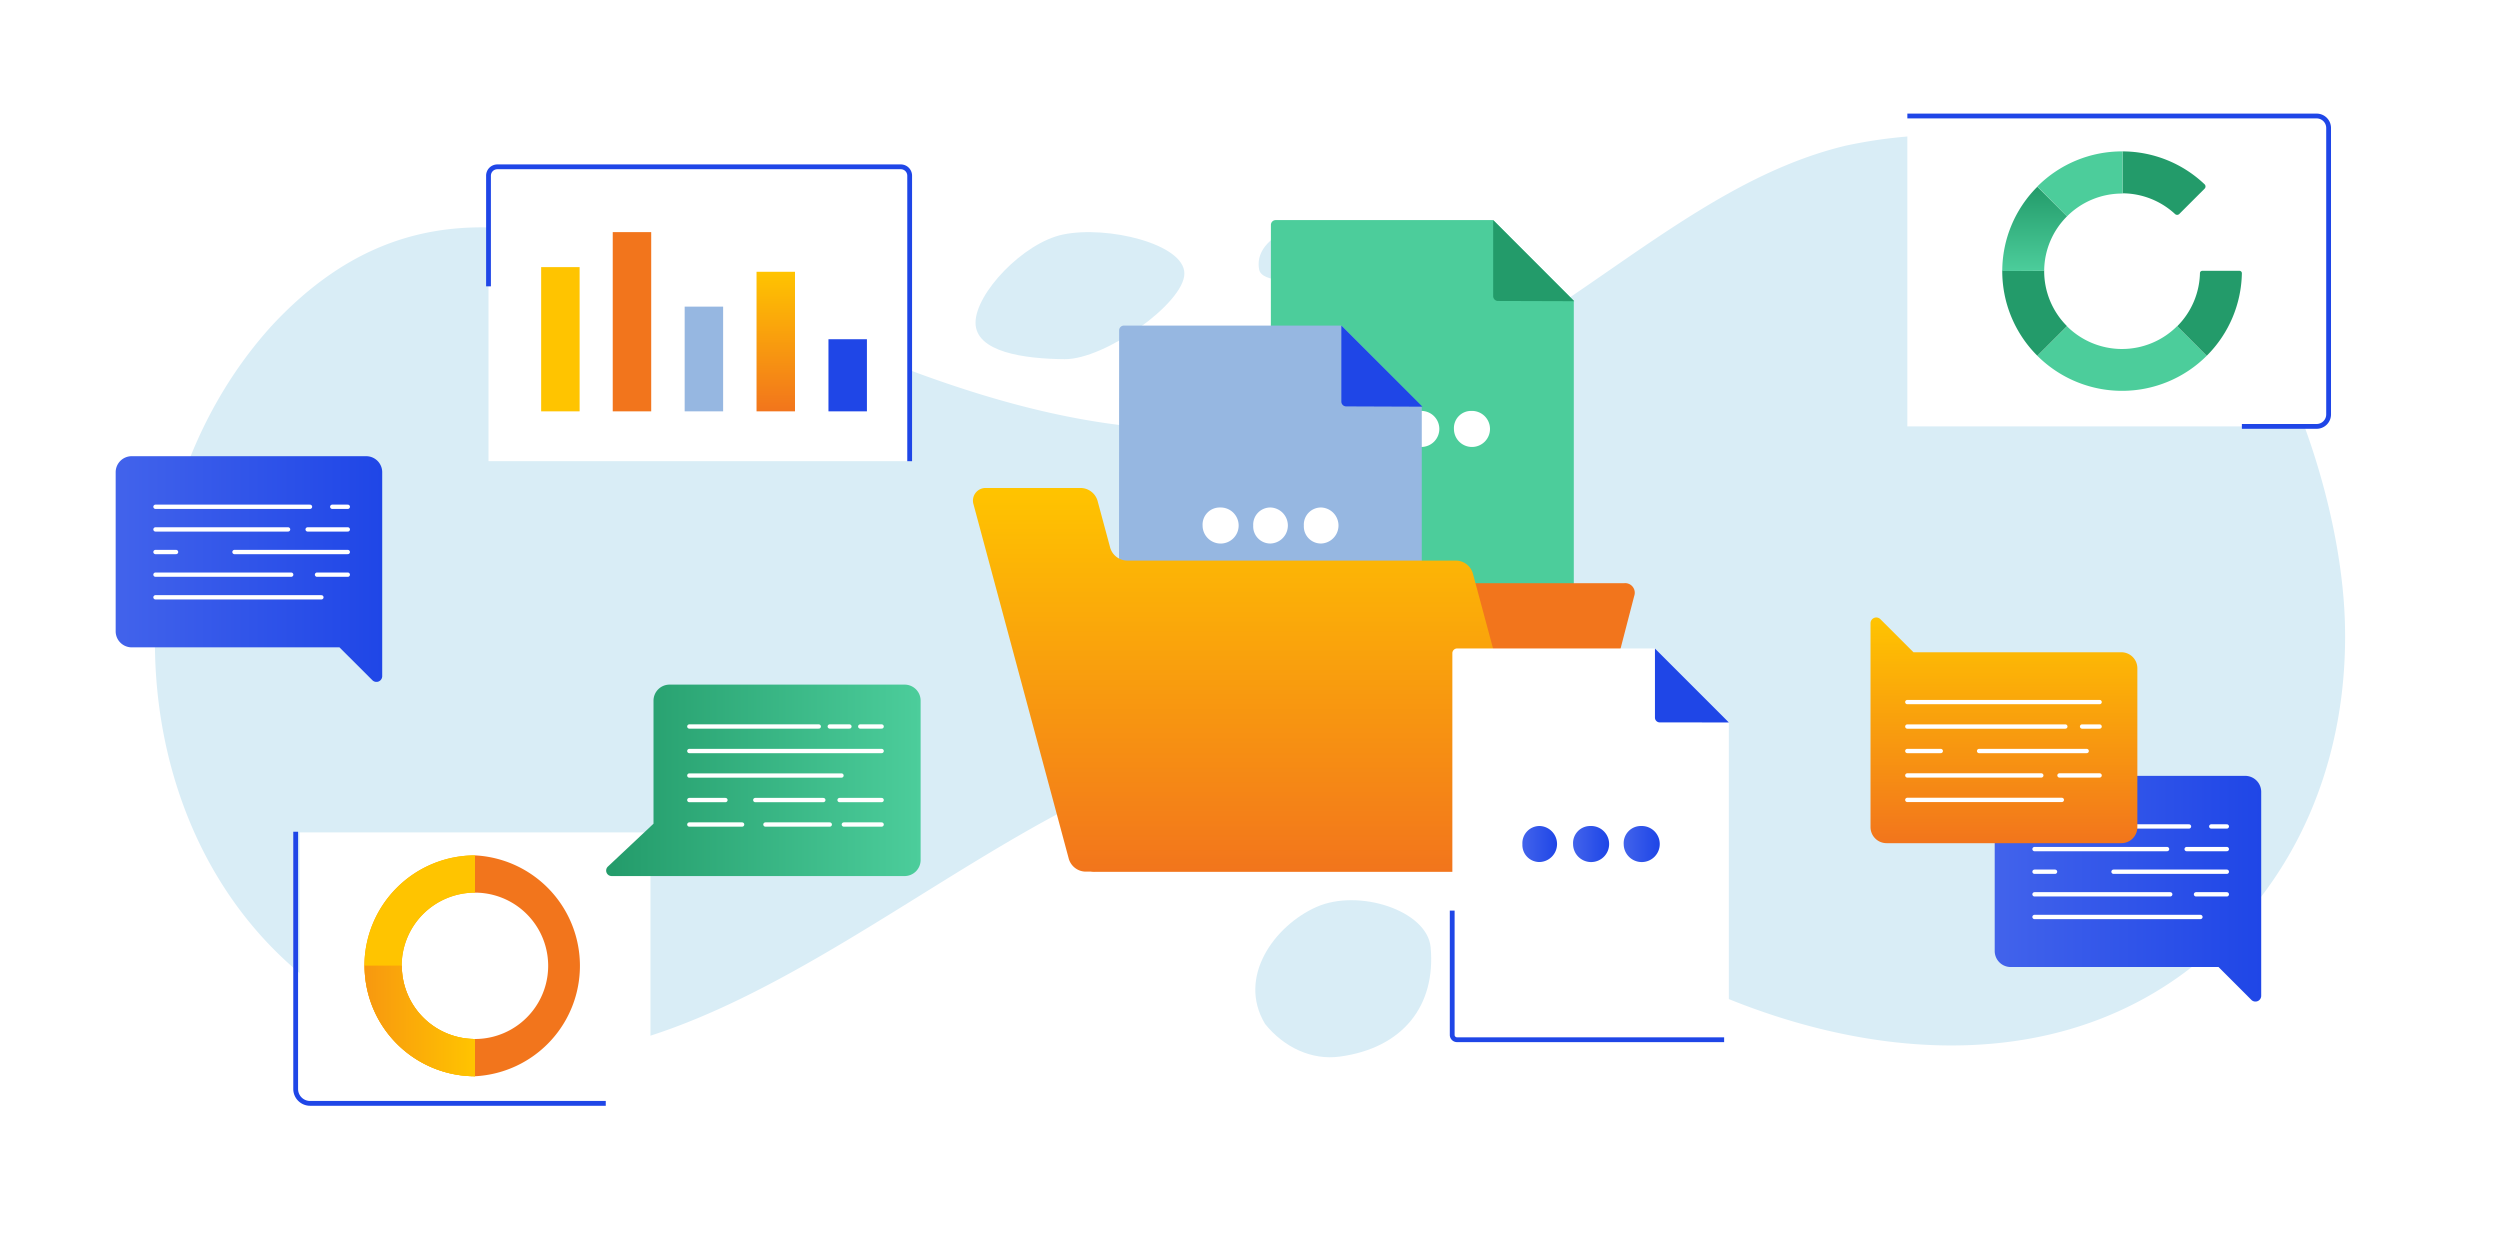 <svg xmlns="http://www.w3.org/2000/svg" xmlns:xlink="http://www.w3.org/1999/xlink" viewBox="0 0 520 260"><defs><style>.cls-1{fill:#fff}.cls-2{fill:#d9edf6}.cls-13,.cls-4{fill:none;stroke-miterlimit:10}.cls-4{stroke:#fff;stroke-linecap:round;stroke-width:.9px}.cls-7{fill:#f2751c}.cls-9{fill:#ffc400}.cls-13{stroke:#1f46e7}.cls-15{fill:#4ccd9b}.cls-16{fill:#239b6a}.cls-18{fill:#96b7e1}.cls-20{fill:#1f46e7}</style><linearGradient id="linear-gradient" x1="24.06" y1="118.38" x2="79.54" y2="118.38" gradientUnits="userSpaceOnUse"><stop offset="0" stop-color="#4263eb"/><stop offset="1" stop-color="#1f46e7"/></linearGradient><linearGradient id="linear-gradient-2" x1="414.9" y1="184.88" x2="470.37" y2="184.88" xlink:href="#linear-gradient"/><linearGradient id="linear-gradient-3" x1="416.83" y1="175.38" x2="416.83" y2="128.38" gradientUnits="userSpaceOnUse"><stop offset="0" stop-color="#f2751c"/><stop offset="1" stop-color="#ffc400"/></linearGradient><linearGradient id="linear-gradient-4" x1="75.83" y1="189.41" x2="121.76" y2="189.41" gradientUnits="userSpaceOnUse"><stop offset="0" stop-color="#ff9a01"/><stop offset="1" stop-color="#ffc400"/></linearGradient><linearGradient id="linear-gradient-5" x1="75.83" y1="212.37" x2="121.76" y2="212.37" xlink:href="#linear-gradient-4"/><linearGradient id="linear-gradient-6" x1="28.82" y1="212.37" x2="98.8" y2="212.37" xlink:href="#linear-gradient-4"/><linearGradient id="linear-gradient-7" x1="57.61" y1="212.37" x2="98.8" y2="212.37" xlink:href="#linear-gradient-3"/><linearGradient id="linear-gradient-8" x1="126.08" y1="162.31" x2="191.49" y2="162.31" gradientUnits="userSpaceOnUse"><stop offset="0" stop-color="#239b6a"/><stop offset="1" stop-color="#4ccd9b"/></linearGradient><linearGradient id="linear-gradient-9" x1="423.2" y1="56.32" x2="423.2" y2="38.79" gradientUnits="userSpaceOnUse"><stop offset="0" stop-color="#4ccd9b"/><stop offset="1" stop-color="#239b6a"/></linearGradient><linearGradient id="linear-gradient-10" x1="161.36" y1="85.56" x2="161.36" y2="56.53" xlink:href="#linear-gradient-3"/><linearGradient id="linear-gradient-11" x1="262.1" y1="181.3" x2="262.1" y2="101.5" xlink:href="#linear-gradient-3"/><linearGradient id="linear-gradient-12" x1="316.66" y1="175.56" x2="323.91" y2="175.56" xlink:href="#linear-gradient"/><linearGradient id="linear-gradient-13" x1="327.2" y1="175.56" x2="334.45" y2="175.56" xlink:href="#linear-gradient"/><linearGradient id="linear-gradient-14" x1="337.73" y1="175.56" x2="344.98" y2="175.56" xlink:href="#linear-gradient"/></defs><path class="cls-1" d="M0 0h520v260H0z" id="bg"/><g id="cloud"><path class="cls-2" d="M454.39 202.29c24.29-18.31 34.21-45.82 33.34-73.1-.79-24.51-12-59.18-31.78-80.9-15.39-16.94-42.77-24.25-72-18C349.39 38.54 323.53 71 283 85.46a157.31 157.31 0 0 1-25.7 3.72C220.61 91.6 187.41 77 154.21 62.4 116.09 45.56 85 37.27 56.67 67.59c-36.89 40.43-32.82 114.89 17.6 143 51.65 29.19 100-17.12 146.74-41.83 8.61-3.37 18.44-4.49 27.4-5.19a106.2 106.2 0 0 1 33.18 5.22c8.12 2.45 43.35 20 52.55 25.88 36.04 22.98 85.12 33.6 120.25 7.62z"/><path class="cls-2" d="M246.35 56.89c0 6.15-16.51 17.89-24.91 17.82s-18.54-1.46-18.53-7.6 9.94-16.59 18.15-18.32c9.24-1.95 25.3 1.95 25.29 8.1zM297.57 197c1.13 12.24-5.82 21-18.88 22.77-5.86.81-11.67-1.94-15.56-6.8-5.84-9.73 1.94-20.43 10.69-24.32s23.02.72 23.75 8.35zM279.4 51.4c0 2.59-3.4 4.91-5.82 5.84-3.83 1.48-11.12 1.57-11.67-1.15-.61-3 1-6.85 8.74-9.39 4.55-1.48 8.75 2.11 8.75 4.7z"/></g><g id="_01" data-name="1"><path d="M76.2 94.89H27.4a3.33 3.33 0 0 0-3.34 3.33v33.09a3.34 3.34 0 0 0 3.34 3.34h43.21l6.89 6.88a1.2 1.2 0 0 0 2-.85V98.22a3.33 3.33 0 0 0-3.3-3.33z" fill="url(#linear-gradient)" fill-rule="evenodd"/><path class="cls-4" d="M69.11 105.41h3.23m-40 0h32.14m-.49 4.71h8.35m-40 0h27.58m-11.15 4.7h23.57m-40 0h4.28m29.32 4.71h6.4m-40 0h28.23m-28.23 4.71h34.51"/></g><g id="_02" data-name="2"><path d="M467 161.38h-48.77a3.33 3.33 0 0 0-3.33 3.33v33.1a3.33 3.33 0 0 0 3.33 3.33h43.22l6.88 6.88a1.2 1.2 0 0 0 2-.84v-42.47a3.33 3.33 0 0 0-3.33-3.33z" fill="url(#linear-gradient-2)" fill-rule="evenodd"/><path class="cls-4" d="M459.94 171.9h3.24m-40 0h32.13m-.49 4.71h8.36m-40 0h27.57m-11.14 4.71h23.57m-40 0h4.27m29.32 4.7h6.41m-40 0h28.23m-28.23 4.71h34.51"/><path d="M392.43 175.38h48.81a3.33 3.33 0 0 0 3.33-3.33V139a3.33 3.33 0 0 0-3.33-3.33H398l-6.88-6.88a1.2 1.2 0 0 0-2.05.84v42.47a3.34 3.34 0 0 0 3.36 3.28z" fill="url(#linear-gradient-3)" fill-rule="evenodd"/><path class="cls-4" d="M396.72 146.03h40m-3.65 5.09h3.65m-40 0h32.87m-17.94 5.09h22.38m-37.31 0h6.96m24.69 5.08h8.35m-40 0h27.87m-27.87 5.09h32.14"/></g><g id="_03" data-name="3"><path class="cls-1" d="M62.3 173.14h73v55.5h-73z"/><path class="cls-7" d="M98.8 177.92v7.75a15.22 15.22 0 0 1 0 30.44v7.75a23 23 0 0 0 0-45.94z"/><path d="M98.8 185.67v-7.75a23 23 0 0 0-23 23h7.75a15.22 15.22 0 0 1 15.25-15.25z" fill="url(#linear-gradient-4)"/><path class="cls-9" d="M98.8 185.67v-7.75a23 23 0 0 0-23 23h7.75a15.22 15.22 0 0 1 15.25-15.25z"/><path d="M98.8 223.86v-7.75a15.22 15.22 0 0 1-15.22-15.22h-7.75a23 23 0 0 0 22.97 22.97z" fill="url(#linear-gradient-5)"/><path d="M98.8 223.86v-7.75a15.22 15.22 0 0 1-15.22-15.22h-7.75a23 23 0 0 0 22.97 22.97z" fill="url(#linear-gradient-6)"/><path d="M98.8 223.86v-7.75a15.22 15.22 0 0 1-15.22-15.22h-7.75a23 23 0 0 0 22.97 22.97z" fill="url(#linear-gradient-7)"/><path class="cls-13" d="M61.5 173v53.5a3 3 0 0 0 3 3H126"/></g><g id="_04" data-name="4"><path d="M127.22 182.22h60.93a3.34 3.34 0 0 0 3.34-3.34v-33.14a3.33 3.33 0 0 0-3.34-3.34h-48.88a3.34 3.34 0 0 0-3.34 3.34v25.59l-9.49 8.92a1.14 1.14 0 0 0 .78 1.97z" fill="url(#linear-gradient-8)" fill-rule="evenodd"/><path class="cls-4" d="M178.93 151.11h4.45m-10.79 0h4.09m-33.3 0h26.92m-26.92 5.1h40m-40 5.1h31.65m-.4 5.1h8.75m-26.28 0h14.15m-27.87 0h7.51m24.63 5.09h7.86m-24.17 0h13.38m-29.21 0h10.98"/></g><g id="_05" data-name="5"><path class="cls-1" d="M396.73 24.13h87.62v64.56h-87.62z"/><path class="cls-13" d="M396.73 24.13h85.13a2.49 2.49 0 0 1 2.49 2.48v59.6a2.49 2.49 0 0 1-2.49 2.48h-15.55"/><path class="cls-15" d="M429.94 67.87L423.77 74A24.92 24.92 0 0 0 459 74l-6.16-6.16a16.21 16.21 0 0 1-22.9.03z"/><path class="cls-16" d="M453.29 44.51l5.26-5.26a.64.64 0 0 0 0-.92 24.83 24.83 0 0 0-17.07-6.84v8.72a16.18 16.18 0 0 1 10.93 4.31.64.64 0 0 0 .88-.01zM423.77 74l6.17-6.16a16.16 16.16 0 0 1-4.75-11.55h-8.72a24.85 24.85 0 0 0 7.3 17.71z"/><path class="cls-15" d="M429.94 45a16.15 16.15 0 0 1 11.53-4.74v-8.77a24.84 24.84 0 0 0-17.7 7.3l6.17 6.21z"/><path class="cls-16" d="M452.85 67.87a16.15 16.15 0 0 0 4.74-11.05.49.49 0 0 1 .49-.49h7.73a.5.5 0 0 1 .5.51A24.85 24.85 0 0 1 459 74l-6.16-6.16z"/><path d="M425.19 56.32A16.11 16.11 0 0 1 429.94 45l-6.17-6.16a24.83 24.83 0 0 0-7.3 17.53z" fill="url(#linear-gradient-9)"/></g><g id="_06" data-name="6"><path class="cls-1" d="M101.61 34.7h87.61v61.22h-87.61z"/><path class="cls-13" d="M189.21 95.93V36.55a1.84 1.84 0 0 0-1.84-1.85h-83.92a1.84 1.84 0 0 0-1.84 1.85v23"/><path class="cls-9" d="M112.56 55.56h8v30h-8z"/><path class="cls-7" d="M127.45 48.28h8v37.28h-8z"/><path class="cls-18" d="M142.41 63.78h8v21.78h-8z"/><path d="M157.36 56.53h8v29.03h-8z" fill="url(#linear-gradient-10)"/><path class="cls-20" d="M172.32 70.56h8v15h-8z"/></g><g id="_07" data-name="7"><path class="cls-15" d="M264.35 46.8l-.05 87.14a1 1 0 0 0 1 1h61a1 1 0 0 0 1.05-1.05V62.57l-16.78-16.79H265.4a1 1 0 0 0-1.05 1.02z"/><path class="cls-16" d="M327.44 62.65l-16.86-16.87V61.6a1 1 0 0 0 1 1z"/><path class="cls-1" d="M281.35 89.24a3.57 3.57 0 0 1 3.65-3.77 3.75 3.75 0 0 1 0 7.5 3.55 3.55 0 0 1-3.65-3.73zm10.53 0a3.57 3.57 0 0 1 3.65-3.77 3.75 3.75 0 1 1-3.65 3.77zm10.54 0a3.57 3.57 0 0 1 3.65-3.77 3.75 3.75 0 1 1-3.65 3.77z"/><path class="cls-18" d="M232.78 68.74l-.05 87.13a1 1 0 0 0 1 1h61a1 1 0 0 0 1-1V84.55L279 67.72h-45.17a1 1 0 0 0-1.05 1.02z"/><path class="cls-20" d="M295.87 84.59L279 67.72v15.81a1 1 0 0 0 1 1z"/><path class="cls-1" d="M250.14 109.32a3.56 3.56 0 0 1 3.64-3.76 3.75 3.75 0 1 1-3.64 3.76zm10.53 0a3.56 3.56 0 0 1 3.65-3.76 3.75 3.75 0 0 1 0 7.49 3.55 3.55 0 0 1-3.65-3.73zm10.53 0a3.56 3.56 0 0 1 3.65-3.76 3.75 3.75 0 0 1 0 7.49 3.55 3.55 0 0 1-3.65-3.73z"/><path d="M269.37 121.3h68.48a2 2 0 0 1 2.07 2.65l-13.67 52.66a7.2 7.2 0 0 1-6.11 4.69h-92.35a2 2 0 0 1-2.08-2.65l14.9-57.35z" fill="#f2751c" fill-rule="evenodd"/><path d="M204.87 101.5h19.95a3.71 3.71 0 0 1 3.52 2.85l2.53 9.39a3.72 3.72 0 0 0 3.52 2.86h68.49a3.71 3.71 0 0 1 3.52 2.85l15.27 56.79a3.92 3.92 0 0 1-3.53 5.06h-92.35a3.71 3.71 0 0 1-3.53-2.85l-19.77-73.55a2.63 2.63 0 0 1 2.38-3.4z" fill="url(#linear-gradient-11)" fill-rule="evenodd"/><path class="cls-1" d="M302.09 135.82v79.44a1 1 0 0 0 .95 1h55.61a1 1 0 0 0 .95-1v-65l-15.38-15.38h-41.17a1 1 0 0 0-.96.94z"/><path class="cls-13" d="M302.06 189.41v25.85a1 1 0 0 0 .95 1h55.61"/><path class="cls-20" d="M359.61 150.27l-15.38-15.38v14.42a1 1 0 0 0 .95.95z"/><path d="M316.66 175.58a3.57 3.57 0 0 1 3.65-3.77 3.75 3.75 0 0 1 0 7.49 3.54 3.54 0 0 1-3.65-3.72z" fill="url(#linear-gradient-12)"/><path d="M327.2 175.58a3.56 3.56 0 0 1 3.64-3.77 3.75 3.75 0 1 1-3.64 3.77z" fill="url(#linear-gradient-13)"/><path d="M337.73 175.58a3.57 3.57 0 0 1 3.65-3.77 3.75 3.75 0 1 1-3.65 3.77z" fill="url(#linear-gradient-14)"/></g></svg>